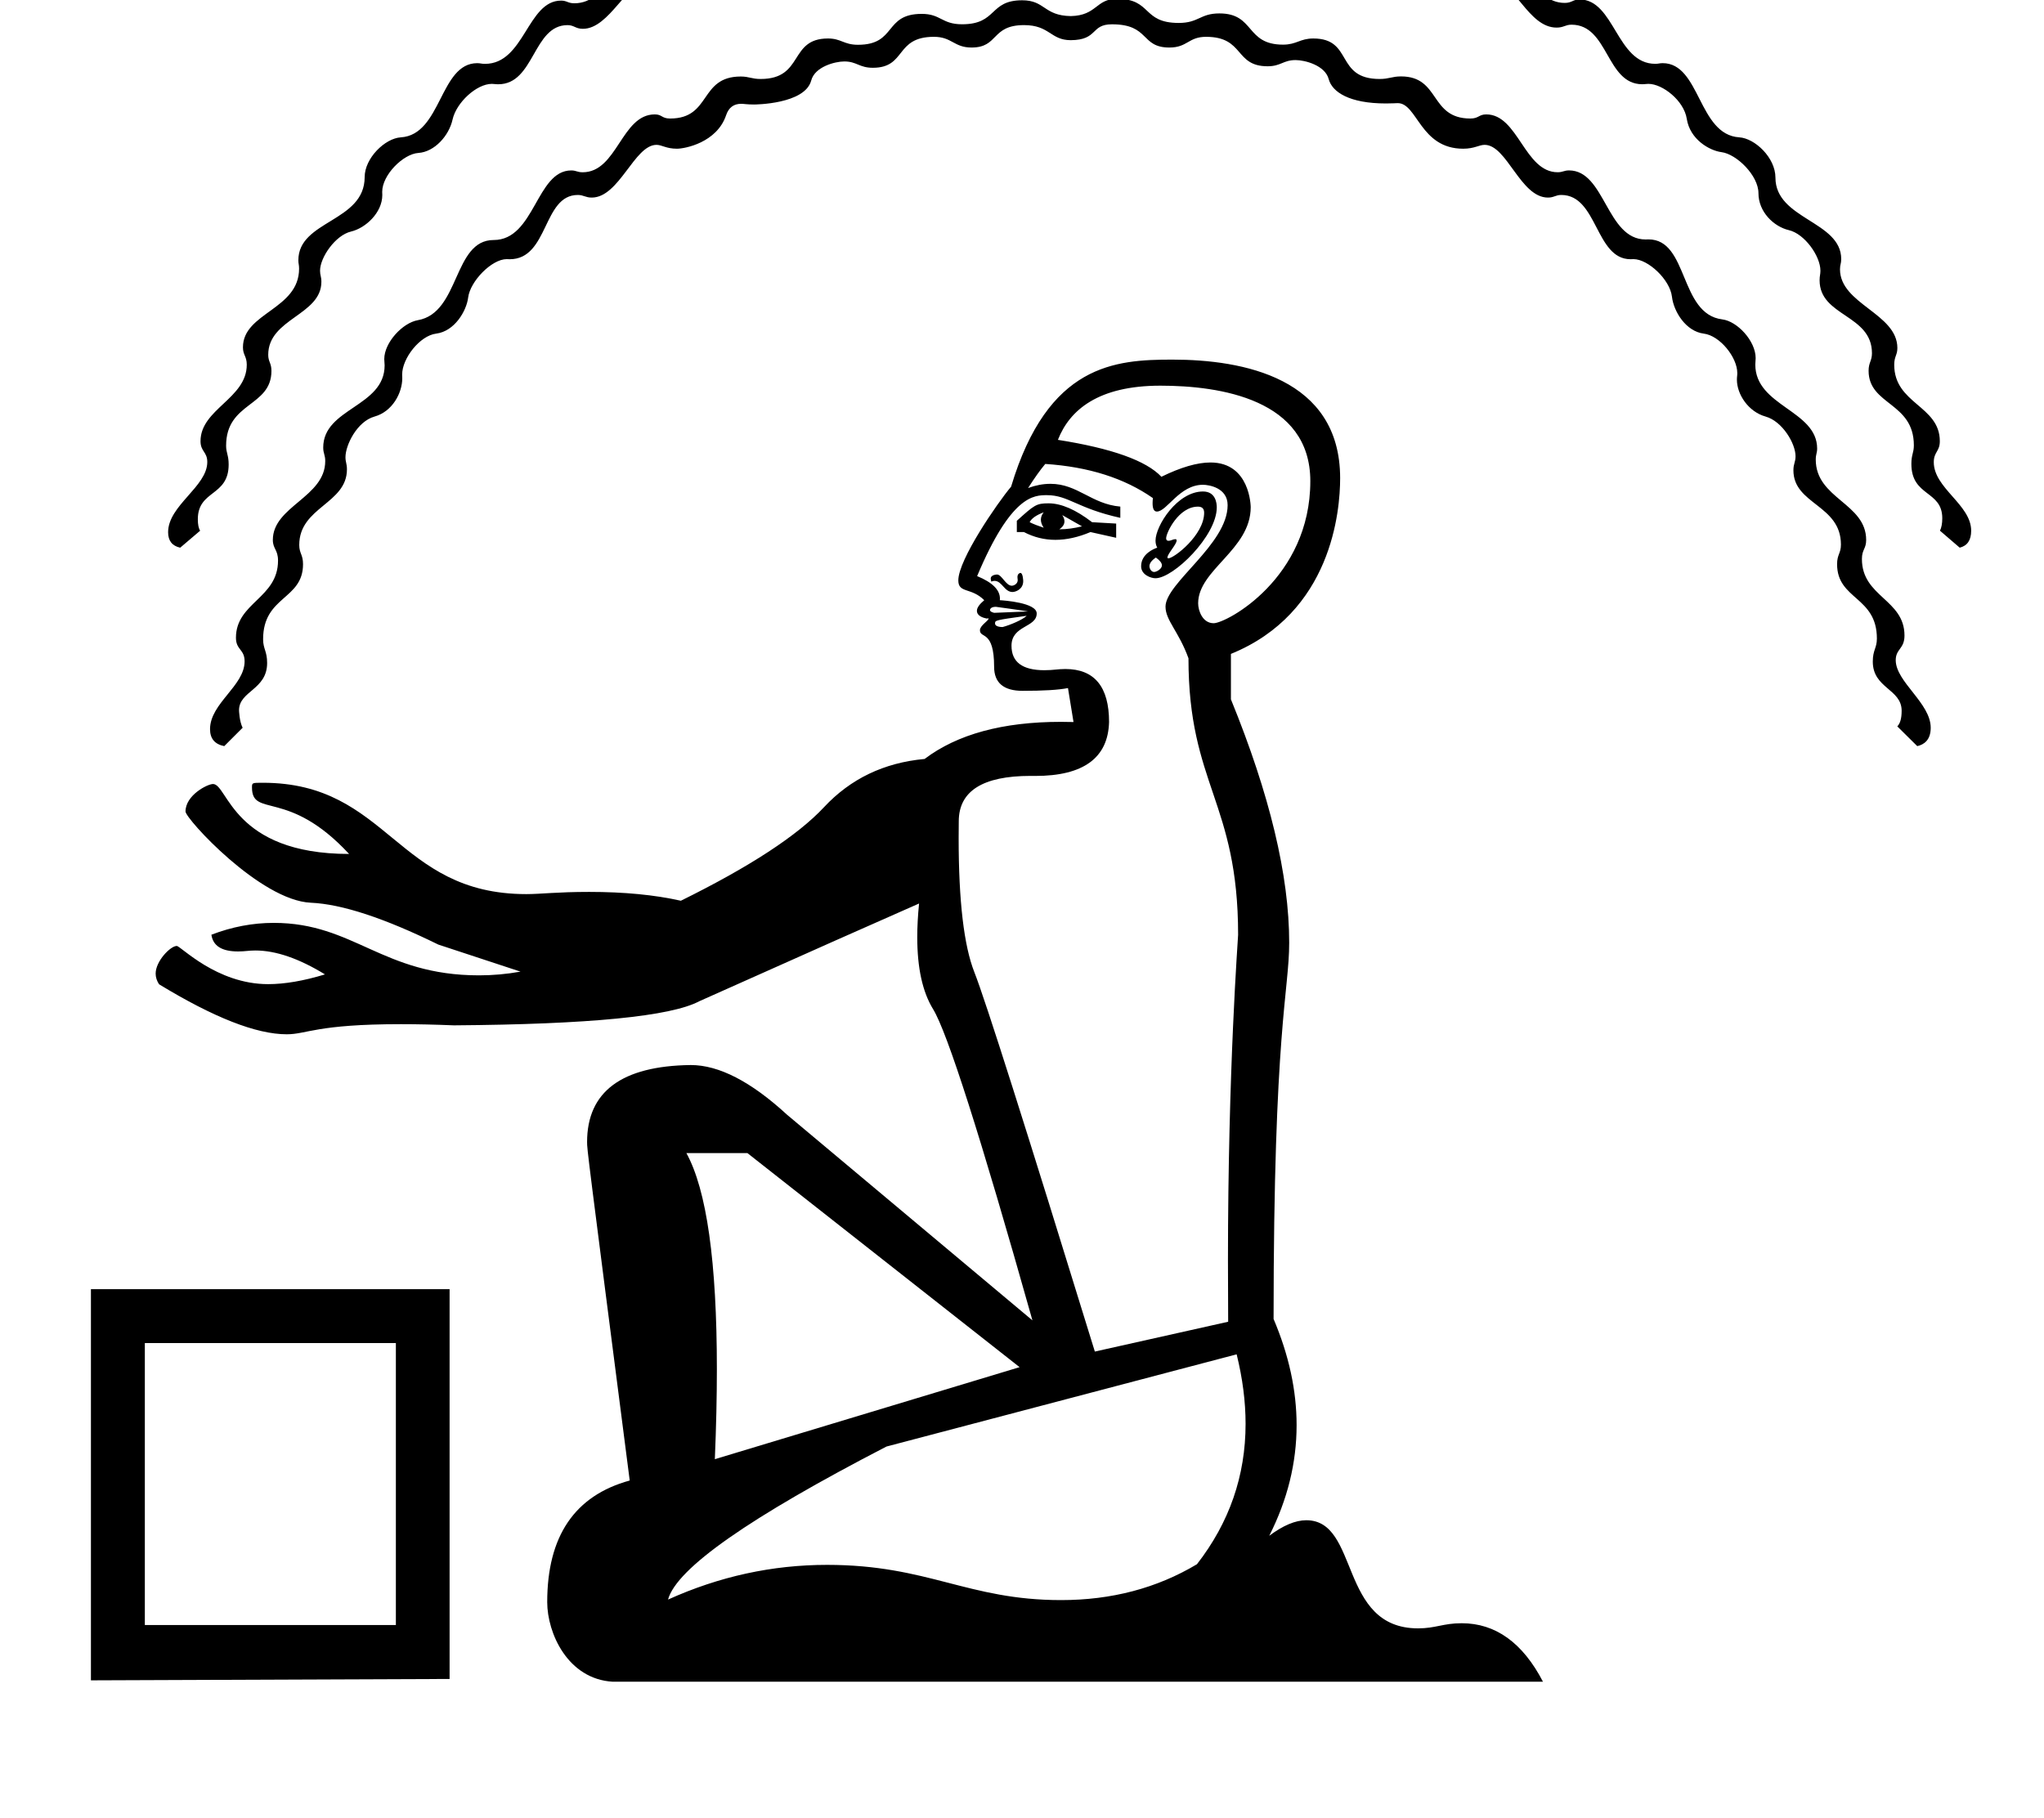 <?xml version="1.0" standalone="no"?>
<!DOCTYPE svg PUBLIC "-//W3C//DTD SVG 1.1//EN" "http://www.w3.org/Graphics/SVG/1.1/DTD/svg11.dtd" >
<svg xmlns="http://www.w3.org/2000/svg" xmlns:xlink="http://www.w3.org/1999/xlink" version="1.1" viewBox="-10 0 1124 1000">
   <path fill="currentColor"
d="M573.488 880.063c27.794 0 52.703 -6.565 74.718 -19.73c17.828 -22.922 26.742 -48.664 26.742 -77.208c0 -12.233 -1.638 -24.981 -4.912 -38.242l-192.562 50.72c-75.374 38.99 -115.45 67.011 -120.12 84.171
c28.181 -12.729 57.322 -19.088 87.445 -19.088c55.704 0 77.252 19.377 128.689 19.377zM69.65 738.692v155.093h138.041v-155.093h-138.041zM40 709.043h197.232v214.393l-197.232 0.76v-215.152zM367.454 634.212
c11.143 20.257 16.756 59.855 16.756 118.903c0 15.192 -0.372 31.671 -1.116 49.44l167.582 -50.611l-149.662 -117.731h-33.56zM541.336 344.879c4.196 -1.104 11.119 -4.06 13.25 -6.19c-17.407 2.438 -17.407 2.438 -17.407 4.249
c0 1.81 3.221 1.941 4.157 1.941zM534.403 335.544c0 0.635 0.754 1.119 2.262 1.516l18.681 -0.761c-1.642 -0.346 -17.556 -2.55 -17.734 -2.55c-3.159 0 -3.208 1.69 -3.208 1.795zM551.122 315.105
c1.375 0 1.548 4.105 1.548 4.513c0 4.548 -4.259 5.989 -5.886 5.989c-4.498 0 -5.761 -6.126 -9.938 -6.126c-0.578 0 -1.146 0.14 -1.702 0.418c-0.227 -0.656 -0.34 -1.199 -0.34 -1.648
c0 -2.212 3.448 -2.262 3.49 -2.262c2.569 0 4.812 6.158 8.109 6.158c1.044 0 3.245 -0.947 3.245 -3.102c0 -0.595 -0.151 -0.918 -0.151 -1.64c0 -1.953 1.406 -2.301 1.624 -2.301zM624.674 314.582
c1.354 0 4.266 -1.68 4.266 -3.629c0 -1.29 -1.108 -2.716 -3.324 -4.304c-2.336 1.558 -3.528 3.177 -3.528 4.765c0 1.216 0.901 3.168 2.587 3.168zM574.135 283.299c0.81 1.215 1.21 2.362 1.21 3.434
c0 1.658 -0.958 3.132 -2.839 4.386c4.182 0 8.309 -0.598 12.49 -1.629zM563.926 281.778c-4.182 1.574 -6.679 3.366 -7.711 5.43c2.063 1.032 4.616 2.01 7.711 3.041
c-1.031 -1.548 -1.548 -3.014 -1.548 -4.419c0 -1.404 0.517 -2.748 1.548 -4.052zM648.739 278.656c-10.623 0 -17.48 14.401 -17.48 17.401c0 0.923 0.438 1.386 1.314 1.386c1.291 0 2.575 -0.894 3.688 -0.894
c0.522 0 0.784 0.229 0.784 0.691c0 2.137 -5.051 7.392 -5.051 9.354c0 0.328 0.168 0.492 0.504 0.492c3.045 0 19.667 -12.75 19.667 -25.091c0 -2.548 -1.481 -3.34 -3.428 -3.34zM566.611 276.834
c6.922 0 14.909 3.434 23.924 10.374l13.25 0.761v7.819l-14.119 -3.149c-6.761 2.852 -13.182 4.276 -19.277 4.276s-11.865 -1.425 -17.323 -4.276h-3.91v-6.19c9.599 -8.666 10.648 -9.614 17.456 -9.614zM651.526 270.321
c6.946 0 7.583 6.392 7.583 8.732c0 15.715 -23.816 38.983 -33.72 38.983c-2.515 0 -7.883 -1.873 -7.883 -6.6c0 -6.751 6.918 -9.561 8.869 -10.219c-0.633 -1.115 -0.948 -2.403 -0.948 -3.864
c0 -8.188 11.994 -27.033 26.099 -27.033zM630.914 333.679c0 -13.023 34.159 -34.32 34.159 -55.844c0 -9.57 -10.298 -11.203 -13.582 -11.203c-12.916 0 -19.766 14.727 -25.327 14.727c-1.567 0 -2.353 -1.521 -2.353 -4.568
c0 -0.831 0.058 -1.774 0.175 -2.832c-15.585 -10.915 -35.298 -17.214 -59.191 -18.789c-2.606 3.096 -5.811 7.548 -9.449 13.25c4.191 -1.543 8.294 -2.313 12.306 -2.313c14.953 0 22.514 11.14 38.415 12.523v6.191
c-23.785 -5.255 -28.519 -12.477 -40.334 -12.477c-7.174 0 -19.695 0 -38.407 44.517c8.343 3.43 12.537 7.534 12.537 12.359c0 0.294 -0.016 0.591 -0.047 0.891c2.058 0.119 20.273 1.346 20.273 7.281
c0 7.868 -13.861 6.452 -13.861 17.766c0 8.988 6.006 13.462 18.082 13.462c5.062 0 7.263 -0.659 11.529 -0.659c15.997 0 24.037 9.748 24.037 29.162c-0.543 19.767 -14.119 29.649 -40.619 29.649
c-0.856 -0.017 -1.699 -0.024 -2.528 -0.024c-26.385 0 -39.503 8.368 -39.503 25.005c-0.043 3.135 -0.064 6.195 -0.064 9.181c0 34.613 2.896 59.198 8.645 73.796c6.245 15.856 28.292 85.42 66.251 208.637
l73.311 -16.4c-0.075 -11.696 -0.113 -22.958 -0.113 -33.785c0 -105.531 5.582 -177.261 5.582 -179.052c0 -73.245 -27.299 -82.517 -27.299 -152.087c-5.347 -14.773 -12.622 -20.835 -12.622 -28.36zM710.547 264.618
c0 -45.065 -49.704 -52.494 -82.474 -52.494c-34.149 0 -49.888 13.356 -56.327 29.795c29.649 4.67 48.602 11.458 56.91 20.31c10.711 -5.243 19.704 -7.86 26.98 -7.86c21.9 0 22.131 24.252 22.131 24.583
c0 23.408 -28.902 34.341 -28.902 52.875c0 3.917 2.347 10.947 8.526 10.947c7.093 0 53.155 -24.701 53.155 -78.155zM181.951 469.67c-33.498 -36.159 -53.382 -19.672 -53.382 -36.571c0 -2.576 0 -2.576 5.96 -2.576
c69.249 0 73.295 61.241 144.899 61.241c8.093 0 16.757 -1.212 34.576 -1.212c19.18 0 35.982 1.619 50.408 4.858c37.958 -18.734 64.188 -35.895 78.74 -51.48c14.554 -15.585 32.908 -24.436 55.282 -26.5
c17.955 -13.593 42.967 -20.412 74.995 -20.412c2.263 0 4.562 0.034 6.896 0.103l-3.041 -18.681c-5.214 1.031 -13.523 1.521 -24.98 1.521c-10.372 0 -15.64 -4.398 -15.64 -13.25
c0 -20.463 -7.795 -15.325 -7.795 -20.085c0 -2.626 4.721 -5.156 4.721 -6.386c0 -0.11 -0.077 -0.167 -0.231 -0.167c-0.139 0 -0.34 0.046 -0.604 0.137c-2.253 -0.396 -5.548 -1.458 -5.548 -4.292
c0 -1.663 1.377 -3.577 4.027 -5.809c-7.177 -7.175 -14.255 -3.68 -14.255 -10.896c0 -11.371 21.299 -42.324 29.025 -51.553c20.246 -67.433 57.194 -69.874 88.716 -69.874c38.546 0 92.226 9.924 92.226 65.203
c0 17.939 -4.583 74.084 -60.06 96.662v24.98c21.343 52.287 32.045 96.908 32.045 133.865c0 26.675 -8.586 47.737 -8.586 206.947c8.441 19.895 12.659 39.355 12.659 58.398c0 20.773 -5.019 41.05 -15.048 60.853
c7.61 -5.702 14.406 -8.556 20.385 -8.556c29.444 0 17.638 59.466 61.465 59.466c9.674 0 13.775 -2.821 23.971 -2.821c18.616 0 33.55 10.703 44.71 32.173h-511.544c-24.782 -1.449 -36.027 -26.805 -36.027 -43.768
c0 -36.315 15.107 -58.587 45.367 -66.904c-23.442 -182.011 -23.442 -182.011 -23.442 -186.163c0 -27.71 19.014 -41.865 57.002 -42.349c15.586 0 33.234 9.178 53.001 27.369l134.892 113.062c-28.564 -101.386 -46.81 -158.405 -54.63 -171.167
c-5.834 -9.521 -8.706 -22.698 -8.706 -39.578c0 -5.746 0.333 -11.921 0.995 -18.527c-21.287 9.341 -61.636 27.261 -120.881 53.762c-15.586 8.308 -60.55 12.707 -134.892 13.25
c-10.52 -0.431 -20.237 -0.646 -29.152 -0.646c-46.581 0 -51.741 5.562 -62.794 5.562c-16.726 0 -40.117 -9.18 -70.206 -27.507c-1.25 -1.885 -1.88 -3.85 -1.88 -5.897c0 -6.806 8.12 -15.177 11.6 -15.177
c2.192 0 21.831 21.003 50.24 21.003c9.09 0 19.518 -1.782 31.271 -5.359c-14.266 -8.741 -27.044 -13.149 -38.26 -13.149c-3.962 0 -5.463 0.525 -9.547 0.525c-8.889 0 -13.77 -3.046 -14.644 -9.206
c11.297 -4.332 22.726 -6.505 34.287 -6.505c44.227 0 59.664 28.858 112.887 28.858c7.583 0 15.183 -0.68 22.798 -2.044l-45.181 -14.879c-29.65 -14.554 -53.001 -22.265 -70.161 -23.025
c-27.746 -1.229 -68.87 -46.179 -68.87 -50.175c0 -8.96 12.043 -15.116 15.128 -15.116c8.153 0 10.765 38.465 74.812 38.465zM356.496 -23.742c22.502 0 16.177 -20.586 37.348 -20.586c6.415 0 8.241 2.644 15.051 2.644
c22.544 0 13.159 -19.283 34.454 -19.283c8.482 0 10.132 4.058 19.338 4.058c20.099 0 14.627 -14.407 32.898 -14.407c11.681 0 12.379 7.729 24.973 7.729c17.274 0 14.11 -10.977 29.358 -10.977
c16.389 0 12.889 10.101 28.455 10.101c15.655 0 12.889 -10.562 29.322 -10.562c14.444 0 10.496 11.032 27.591 11.032c13.646 0 13.56 -7.653 26.218 -7.653c19.124 0 12.167 14.717 32.329 14.717
c9.705 0 11.267 -4.734 20.159 -4.734c20.543 0 12.037 19.905 34.356 19.905c6.559 0 8.33 -2.567 14.612 -2.567c21.622 0 14.97 20.496 37.174 20.496c6.26 0 5.525 -3.539 10.79 -3.539
c16.812 0 20.691 28.972 39.523 28.972c3.992 0 4.504 -1.906 8.133 -1.906c19.293 0 20.364 35.406 41.65 35.406c1.851 0 2.334 -0.366 4.083 -0.366c20.745 0 19.46 39.398 42.132 40.797
c8.548 0.527 19.875 11.165 19.875 22.156c0 23.003 36.174 23.831 36.174 44.819c0 2.46 -0.675 3.072 -0.675 5.588c0 19.211 31.549 24.279 31.549 43.299c0 3.928 -1.729 4.585 -1.729 9.229
c0 21.576 25.071 22.407 25.071 42.03c0 5.723 -3.319 5.843 -3.319 11.537c0 14.337 20.561 23.373 20.561 37.69c0 5.213 -2.118 8.309 -6.3 9.34l-10.86 -9.34c0.83 -1.66 1.273 -3.953 1.273 -6.823
c0 -15.476 -16.995 -11.767 -16.995 -29.929c0 -5.13 1.365 -6.075 1.365 -10.182c0 -23.797 -24.885 -22.01 -24.885 -41.03c0 -4.59 1.847 -5.429 1.847 -9.644c0 -21.375 -28.795 -20.143 -28.795 -40.118
c0 -2.472 0.454 -3.175 0.454 -5.262c0 -8.048 -8.664 -20.278 -17.35 -22.314c-8.32 -1.952 -16.726 -10.059 -16.726 -20.31c0 -9.761 -12.029 -21.516 -20.311 -22.591c-6.751 -0.877 -17.379 -7.071 -19.114 -18.355
c-1.528 -9.931 -13.233 -19.206 -21.109 -19.206c-1.357 0 -1.802 0.208 -3.364 0.208c-19.928 0 -18.497 -32.75 -38.895 -32.75c-3.448 0 -4.301 1.601 -8.212 1.601c-15.707 0 -23.117 -25.802 -35.288 -25.802
c-3.655 0 -6.966 2.945 -14.429 2.945c-22.784 0 -24.224 -21.798 -34.53 -21.798c-1.812 0 -5.282 0.658 -11.714 0.658c-36.737 0 -20.525 -20.143 -44.762 -20.143c-8.925 0 -10.324 5.242 -18.833 5.242
c-16.174 0 -10.348 -14.359 -30.286 -14.359c-11.979 0 -11.908 7.336 -23.493 7.336c-14.187 0 -10.14 -10.274 -25.878 -10.274c-18.009 0 -15.195 9.805 -27.956 9.805l-0.761 0.761
c-13.117 -1.528 -11.636 -10.565 -27.855 -10.565c-14.768 0 -12.213 10.274 -25.586 10.274c-11.021 0 -11.775 -7.336 -23.864 -7.336c-20.167 0 -13.045 14.359 -30.185 14.359c-8.758 0 -10.14 -5.146 -18.525 -5.146
c-22.573 0 -10.453 20.781 -44.225 20.781c-7.189 0 -10.885 -1.033 -13.129 -1.033c-9.698 0 -10.609 21.439 -34.068 21.439c-7.371 0 -10.411 -2.923 -13.882 -2.923c-11.798 0 -21.445 26.443 -36.2 26.443
c-4.078 0 -4.803 -2.03 -8.44 -2.03c-19.057 0 -18.079 32.529 -38.101 32.529c-1.681 0 -2.181 -0.218 -3.52 -0.218c-8.441 0 -19.541 10.305 -21.604 19.636c-1.956 8.859 -9.907 17.779 -18.789 18.355
c-8.332 0.541 -19.898 12.067 -19.898 21.393c0 0.699 0.052 0.937 0.052 1.758c0 9.665 -9.161 18.192 -17.189 20.075c-8.584 2.015 -17.046 14.229 -17.046 21.545c0 2.503 0.738 3.229 0.738 6.067
c0 18.444 -29.235 20.165 -29.235 40.183c0 3.89 1.767 4.457 1.767 8.839c0 19.918 -24.926 16.994 -24.926 41.174c0 3.979 1.404 5.113 1.404 10.319c0 17.736 -16.953 13.878 -16.953 30.129c0 2.941 0.443 5.019 1.274 6.286
l-10.97 9.34c-4.416 -0.976 -6.647 -3.797 -6.647 -8.509c0 -14.739 21.544 -25.075 21.544 -38.628c0 -5.605 -3.723 -5.725 -3.723 -11.43c0 -17.733 25.433 -23.435 25.433 -42.066
c0 -4.665 -2.101 -5.322 -2.101 -9.564c0 -19.126 30.876 -20.706 30.876 -43.307c0 -2.146 -0.406 -2.649 -0.406 -4.577c0 -22.053 36.465 -20.984 36.465 -45.776c0 -10.317 11.104 -21.289 19.875 -21.83
c22.465 -1.387 21.312 -40.797 42.023 -40.797c1.773 0 2.274 0.381 4.252 0.381c21.77 0 23.271 -34.791 41.87 -34.791c3.194 0 3.716 1.47 7.276 1.47c19.404 0 22.436 -28.586 40.766 -28.586
c5.026 0 4.185 3.05 9.902 3.05zM408.251 43.44c24.032 0 15.385 -22.277 37.073 -22.277c7.239 0 8.683 3.466 16.48 3.466c21.398 0 14.071 -16.998 35.066 -16.998c10.547 0 10.935 5.716 22.184 5.716
c19.484 0 14.727 -13.197 33.034 -13.197c12.731 0 11.761 8.433 26.717 8.697c14.52 -0.313 13.67 -9.494 25.417 -9.494c19.385 0 13.604 13.263 33.977 13.263c11.05 0 11.67 -5.239 22.368 -5.239
c19.623 0 14.184 17.175 34.992 17.175c7.492 0 9.271 -3.388 16.63 -3.388c22.125 0 11.856 22.277 36.518 22.277c5.126 0 6.804 -1.416 11.718 -1.416c21.742 0 15.575 23.162 38.152 23.162c4.653 0 4.596 -2.269 8.732 -2.269
c17.554 0 21.016 31.814 39.251 31.814c2.865 0 3.499 -1.009 6.248 -1.009c19.865 0 20.576 37.983 42.109 37.983c0.697 0 0.898 -0.048 1.572 -0.048c22.122 0 16.852 41.076 40.613 44.01
c8.226 1.016 18.341 11.837 18.341 21.305c0 1.514 -0.194 1.964 -0.194 3.546c0 22.974 34.002 25.097 34.002 46.185c0 2.56 -0.76 3.104 -0.76 6.05c0 21.613 27.721 23.929 27.721 44.249
c0 4.884 -2.34 5.169 -2.34 10.446c0 20.903 23.41 22.136 23.41 42.109c0 7.391 -4.816 7.282 -4.816 13.538c0 11.937 19.238 23.553 19.238 37.191c0 6.769 -3.718 9.269 -7.405 10.083l-10.969 -10.861
c1.574 -1.574 2.389 -4.398 2.389 -8.579c0 -12.073 -15.868 -12.283 -15.868 -27.041c0 -6.475 2.253 -7.383 2.253 -12.676c0 -23.27 -21.886 -21.268 -21.886 -40.926c0 -5.364 2.113 -5.904 2.113 -10.767
c0 -21.942 -26.129 -21.992 -26.129 -40.856c0 -3.64 1.172 -4.459 1.172 -7.742c0 -7.018 -7.277 -19.249 -16.486 -21.819c-9.502 -2.65 -15.757 -12.253 -15.757 -20.255c0 -1.688 0.212 -2.159 0.212 -3.646
c0 -8.724 -9.606 -20.623 -18.449 -21.715c-9.726 -1.2 -16.518 -11.99 -17.485 -20.31c-1.095 -9.396 -13.102 -20.658 -21.146 -20.658c-0.631 0 -0.849 0.053 -1.604 0.053c-19.443 0 -18.072 -35.343 -38.113 -35.343
c-3.168 0 -3.947 1.436 -7.319 1.436c-15.19 0 -22.534 -28.998 -34.815 -28.998c-3.085 0 -5.612 2.124 -11.801 2.124c-23.72 0 -25.162 -25.071 -36.01 -25.071c-0.064 0 -3.779 0.182 -6.464 0.182
c-20.214 0 -29.618 -6.32 -31.489 -13.41c-1.993 -7.555 -13.075 -10.453 -18.192 -10.453c-6.829 0 -8.076 3.409 -15.398 3.409c-18.345 0 -12.657 -16.198 -33.841 -16.198c-9.756 0 -10.166 5.894 -20.166 5.894
c-16.006 0 -10.687 -12.778 -31.594 -12.778c-11.889 0 -7.457 8.636 -22.651 8.731c-11.19 0 -11.559 -8.289 -25.676 -8.289c-18.227 0 -13.815 12.336 -28.891 12.336c-9.685 0 -10.759 -5.894 -20.662 -5.894
c-21.627 0 -15.017 17.03 -33.601 17.03c-7.488 0 -8.831 -3.481 -15.69 -3.481c-5.118 0 -16.198 2.898 -18.192 10.454c-3.459 13.115 -31.112 13.226 -31.453 13.226c-3.928 0 -5.534 -0.387 -7.071 -0.387
c-4.112 0 -6.875 2.092 -8.285 6.276c-5.085 15.074 -22.672 18.424 -27.028 18.424c-5.949 0 -8.254 -2.124 -11.266 -2.124c-12.178 0 -20.432 28.998 -35.599 28.998c-3.486 0 -4.437 -1.436 -7.669 -1.436
c-19.338 0 -15.951 35.346 -37.443 35.346c-0.806 0 -1.042 -0.054 -1.651 -0.054c-8.29 0 -20.091 12.216 -21.186 21.091c-0.925 7.495 -7.537 18.634 -17.595 19.875c-8.945 1.104 -18.705 13.577 -18.705 22.491
c0 0.796 0.061 1.078 0.061 2.065c0 8.022 -5.366 18.305 -15.241 21.059c-9.671 2.7 -15.991 15.767 -15.991 22.334c0 2.804 0.808 3.547 0.808 6.702c0 18.986 -26.226 20.667 -26.226 41.605
c0 4.641 2.08 5.229 2.08 10.544c0 19.711 -21.954 17.365 -21.954 41.31c0 5.312 2.212 6.542 2.212 13.034c0 14.785 -15.454 15.355 -15.454 26.024c0 0.099 0.162 5.988 1.976 9.613l-10.101 10.101
c-5.213 -1.032 -7.819 -4.127 -7.819 -9.341c0 -14.205 19.006 -23.818 19.006 -37.284c0 -6.726 -4.757 -6.234 -4.757 -12.981c0 -19.355 23.139 -21.731 23.139 -42.438c0 -6.047 -2.851 -6.403 -2.851 -11.381
c0 -18.539 28.811 -23.461 28.811 -43.365c0 -3.446 -1.109 -4.134 -1.109 -7.422c0 -21.794 33.766 -22.306 33.766 -45.221c0 -1.559 -0.199 -1.988 -0.199 -3.443c0 -9.12 10.105 -19.95 18.45 -21.392
c23.271 -4.025 19.34 -44.096 41.705 -44.096c22.646 0 23.372 -38.272 42.676 -38.272c2.691 0 3.331 1.012 6.27 1.012c19.064 0 21.271 -31.83 39.663 -31.83c4.086 0 3.74 2.269 8.423 2.269
c22.811 0 15.896 -23.105 38.866 -23.105c4.577 0 5.963 1.359 10.901 1.359z" />
</svg>
